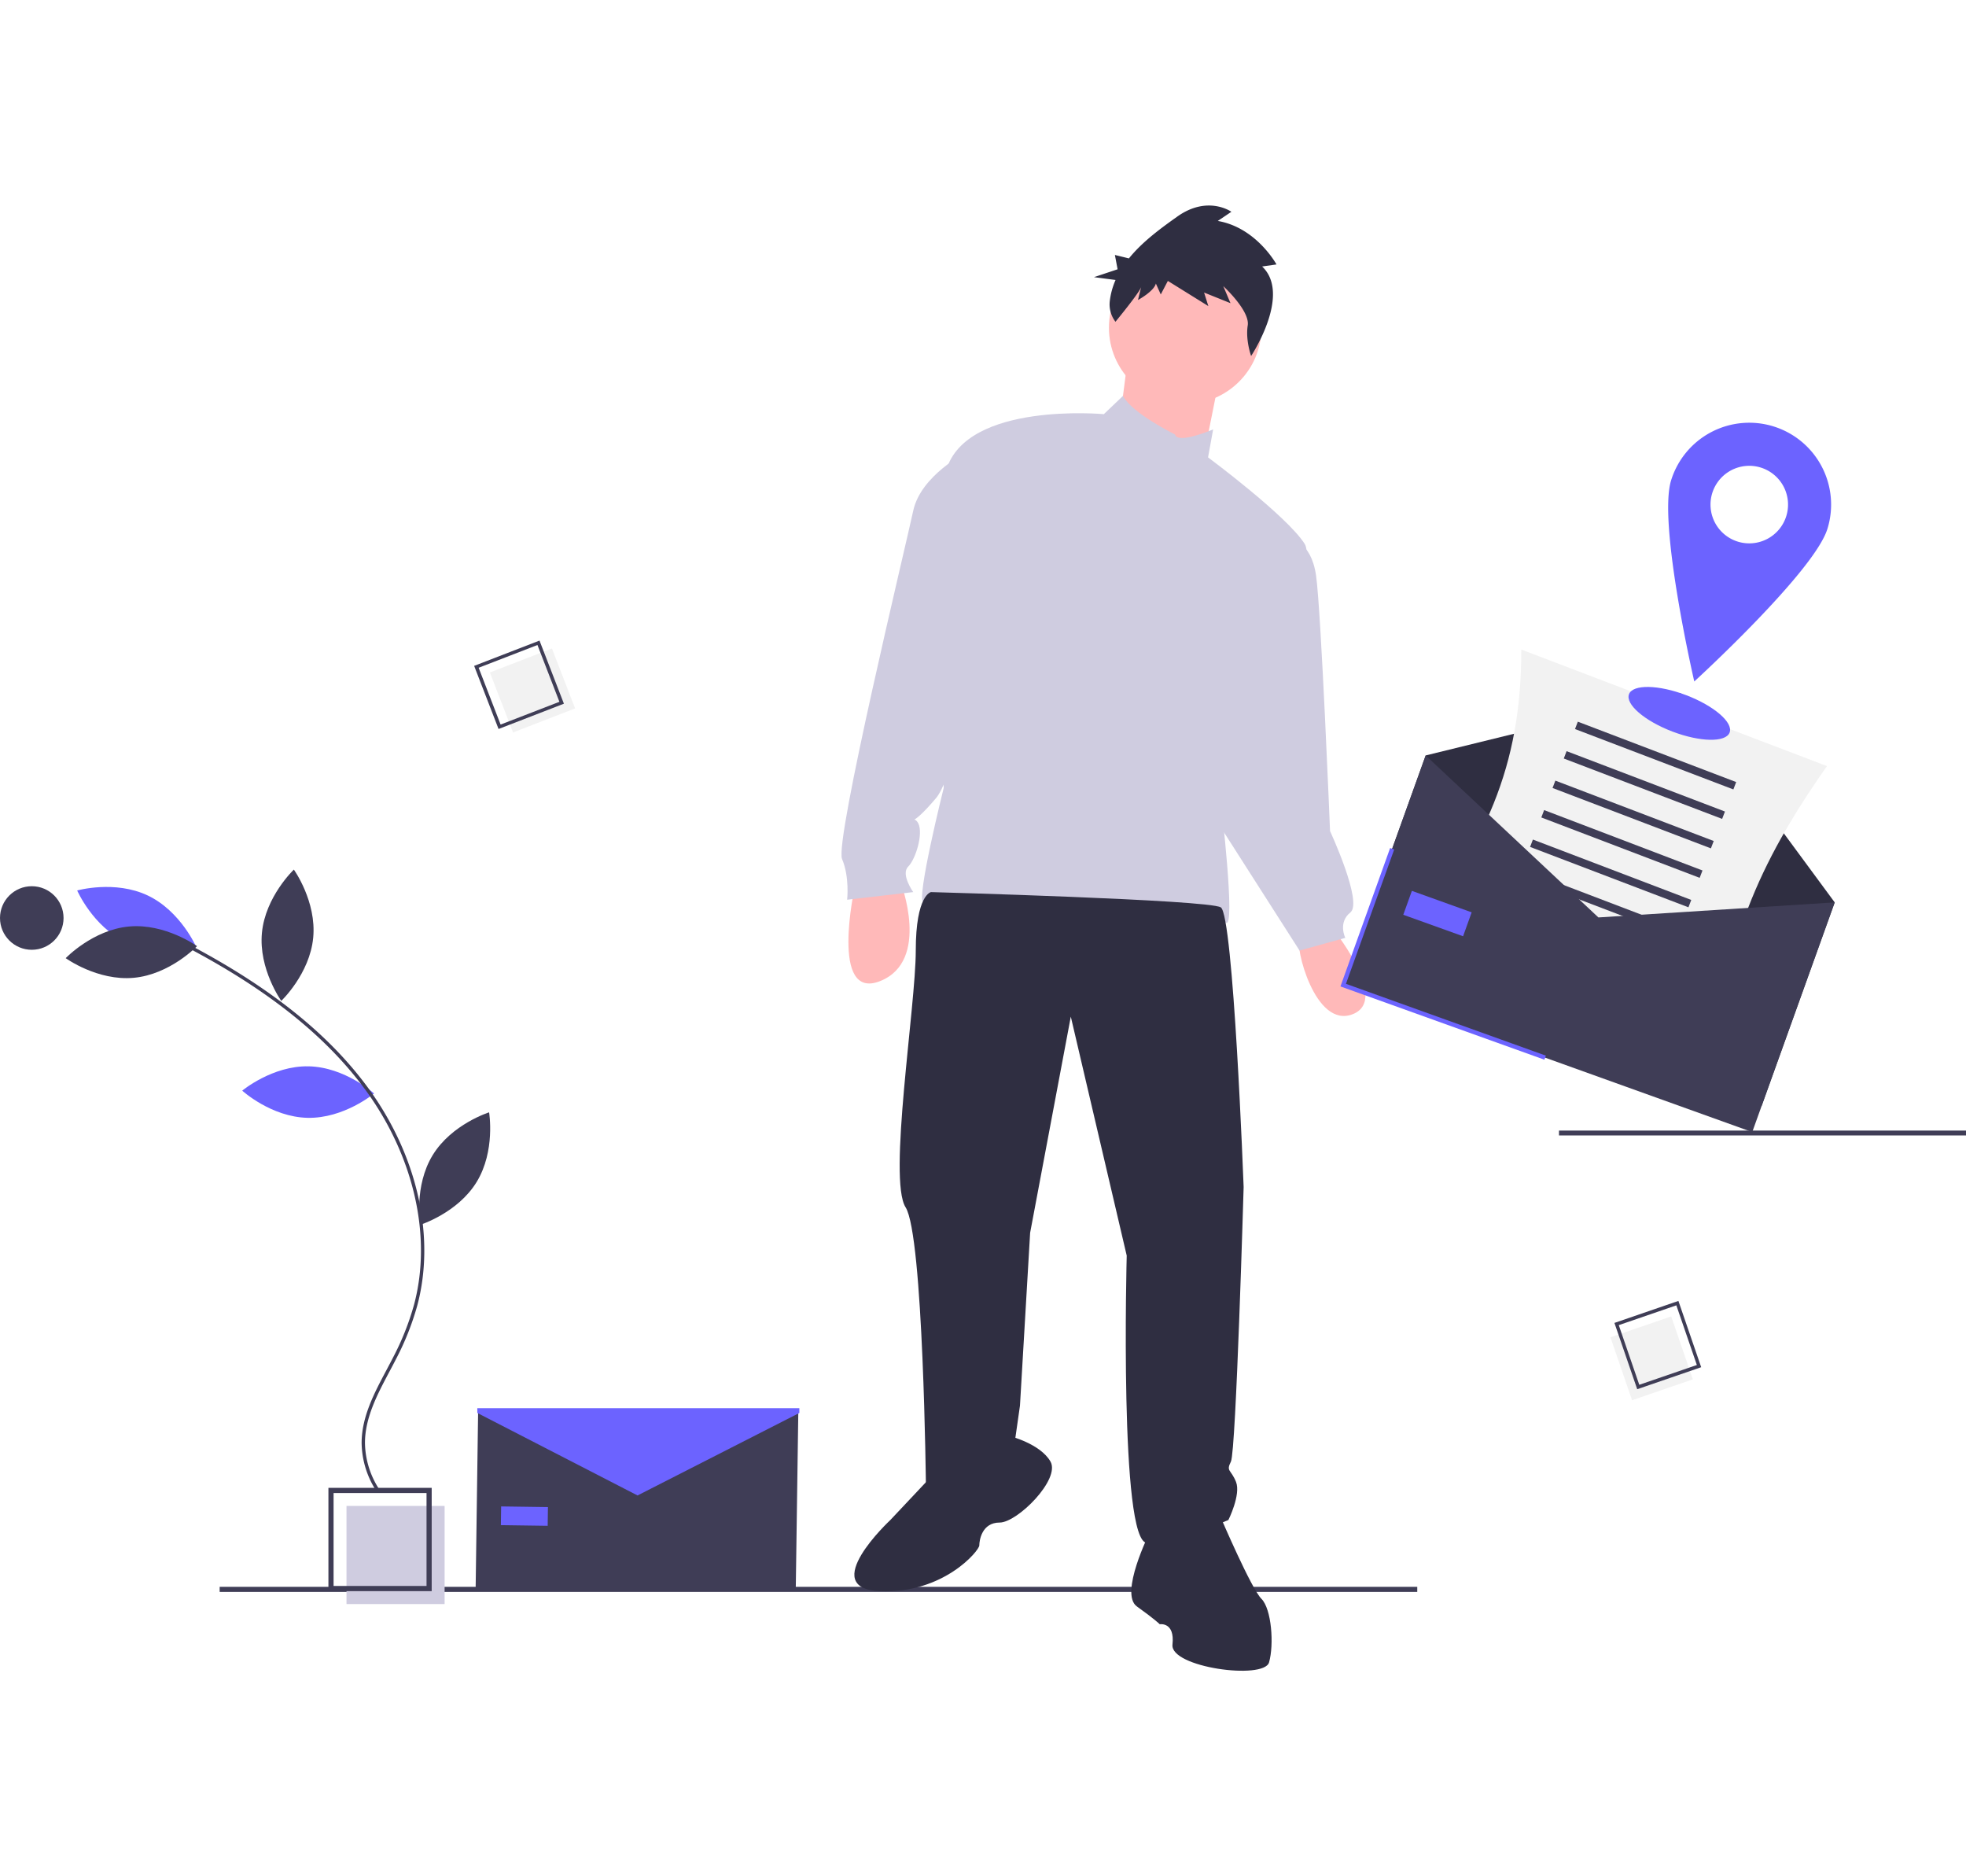 <svg id="e0b35d3b-637f-4cd2-a9fd-b6e76c92ec56" data-name="Layer 1" xmlns="http://www.w3.org/2000/svg" width="712.921" height="680.228" viewBox="0 0 912.921 680.228"><title>delivery_address</title><rect x="102.002" y="641.27" width="556.108" height="2.361" fill="#3f3d56"/><path d="M540.457,426.261s-11.802,53.109,11.802,43.667,9.442-46.028,9.442-46.028Z" transform="translate(-143.54 -109.886)" fill="#ffb9b9"/><path d="M761.154,443.964s28.325,34.226,10.622,41.307-27.145-31.865-24.784-35.406S761.154,443.964,761.154,443.964Z" transform="translate(-143.54 -109.886)" fill="#ffb9b9"/><circle cx="550.343" cy="56.731" r="35.406" fill="#ffb9b9"/><polygon points="523.789 70.304 519.068 106.89 558.014 121.052 566.276 79.745 523.789 70.304" fill="#ffb9b9"/><path d="M689.162,216.186s-20.007-9.877-24.166-17.921l-8.88,8.479s-63.731-5.901-73.172,25.964-1.18,147.525-1.18,147.525-12.982,51.929-9.442,53.109,47.208,22.424,108.578,10.622c0,0,27.145-4.721,31.865-1.18s-2.36-56.65-2.36-56.65,47.208-106.218,38.947-119.2-44.848-40.127-44.848-40.127l2.36-12.982S690.342,220.906,689.162,216.186Z" transform="translate(-143.54 -109.886)" fill="#cfcce0"/><path d="M592.385,224.447s-21.244,10.622-24.784,27.145S531.015,405.018,534.556,413.279,536.916,432.162,536.916,432.162l30.685-3.541s-5.901-8.261-2.36-11.802,7.081-15.343,4.721-20.063-4.721,3.541,8.261-11.802S620.71,229.168,592.385,224.447Z" transform="translate(-143.54 -109.886)" fill="#cfcce0"/><path d="M742.271,264.574s10.032.59,12.392,17.113,6.491,118.61,6.491,118.61,15.343,33.046,9.442,37.766-2.36,11.802-2.36,11.802l-21.244,5.901-46.028-71.992Z" transform="translate(-143.54 -109.886)" fill="#cfcce0"/><path d="M575.863,428.622s-7.081,1.18-7.081,27.145-12.982,106.218-4.721,119.2,9.442,129.822,9.442,129.822,22.424,9.442,41.307-21.244l2.36-16.523,4.721-80.254,18.883-100.317L666.738,597.39s-3.541,133.363,9.442,133.363,37.766-10.622,37.766-10.622,5.901-11.802,3.541-17.703-4.721-4.721-2.36-9.442,5.901-127.462,5.901-127.462-4.721-126.281-10.622-129.822S575.863,428.622,575.863,428.622Z" transform="translate(-143.54 -109.886)" fill="#2f2e41"/><path d="M575.863,700.068l-18.883,20.063s-34.226,31.865-4.721,33.046,46.028-18.883,46.028-21.244,1.18-10.622,9.442-10.622,28.325-20.063,23.604-28.325-18.883-11.802-18.883-11.802Z" transform="translate(-143.54 -109.886)" fill="#2f2e41"/><path d="M677.36,726.032s-14.162,28.325-5.901,34.226,10.622,8.261,10.622,8.261,7.081-1.18,5.901,9.442,42.487,16.523,44.848,8.261,1.18-24.784-3.541-29.505-18.883-37.766-18.883-37.766S695.063,701.248,677.36,726.032Z" transform="translate(-143.54 -109.886)" fill="#2f2e41"/><path d="M729.616,138.187l6.67-.947s-9.285-17.09-27.256-20.193l6.308-4.258s-10.962-7.834-25.129,2.236c-7.447,5.293-16.094,11.542-22.454,19.406l-6.506-1.59,1.254,6.643-10.965,3.656L661.555,144.45a34.395,34.395,0,0,0-2.688,9.853,13.21,13.21,0,0,0,2.647,9.543h0s11.346-13.754,11.94-16.187l-1.486,6.081s7.413-3.988,8.304-7.636l2.274,5.066,3.292-6.284L704.638,156.569l-1.976-6.282,12.257,4.929-3.336-7.903s12.428,11.414,11.346,18.238c-1.082,6.824,1.572,14.189,1.572,14.189S743.403,151.222,729.616,138.187Z" transform="translate(-143.54 -109.886)" fill="#2f2e41"/><rect x="723.921" y="429.45" width="189" height="2.262" fill="#3f3d56"/><rect x="160.896" y="603.708" width="45.558" height="45.558" fill="#cfcce0"/><path d="M344,753.158H296.044V705.202h47.956Zm-45.558-2.398H341.602V707.6H298.442Z" transform="translate(-143.54 -109.886)" fill="#3f3d56"/><rect x="375.348" y="320.092" width="30.913" height="29.842" transform="translate(-238.073 53.638) rotate(-21.144)" fill="#f2f2f2"/><path d="M405.393,341.159l-30.349,11.738-11.331-29.298L394.061,311.861Zm-29.398,9.686,27.314-10.564-10.198-26.368-27.314,10.564Z" transform="translate(-143.54 -109.886)" fill="#3f3d56"/><rect x="895.028" y="630.141" width="30.913" height="29.842" transform="translate(1080.944 -535.567) rotate(71.027)" fill="#f2f2f2"/><path d="M903.789,659.407,893.21,628.635l29.706-10.213,10.579,30.772Zm-8.565-29.744,9.521,27.695,26.736-9.192-9.521-27.695Z" transform="translate(-143.54 -109.886)" fill="#3f3d56"/><path d="M286.88,509.508c16.904.363,30.35,12.612,30.35,12.612s-13.96,11.662-30.863,11.299S256.017,520.807,256.017,520.807,269.977,509.145,286.88,509.508Z" transform="translate(-143.54 -109.886)" fill="#6c63ff"/><path d="M201.897,451.807c15.272,7.255,32.783,2.335,32.783,2.335s-7.249-16.683-22.52-23.938-32.783-2.335-32.783-2.335S186.626,444.552,201.897,451.807Z" transform="translate(-143.54 -109.886)" fill="#6c63ff"/><path d="M203.45,444.597c16.837-1.539,31.575,9.123,31.575,9.123s-12.561,13.156-29.398,14.695-31.575-9.123-31.575-9.123S186.613,446.136,203.45,444.597Z" transform="translate(-143.54 -109.886)" fill="#3f3d56"/><path d="M265.17,447.512c-1.614,16.83,8.982,31.615,8.982,31.615s13.212-12.502,14.826-29.332-8.982-31.615-8.982-31.615S266.784,430.682,265.17,447.512Z" transform="translate(-143.54 -109.886)" fill="#3f3d56"/><path d="M344.466,550.732c-8.831,14.418-5.793,32.352-5.793,32.352s17.357-5.442,26.188-19.859,5.793-32.352,5.793-32.352S353.297,536.314,344.466,550.732Z" transform="translate(-143.54 -109.886)" fill="#3f3d56"/><path d="M318.845,707.49l1.287-.87a40.321,40.321,0,0,1-7.116-22.361c.036-11.694,5.78-22.51,11.335-32.97,1.031-1.942,2.059-3.877,3.047-5.811a126.848,126.848,0,0,0,9.866-24.768c8.616-32.02.133-69.797-22.692-101.055-18.107-24.796-45.099-46.479-82.518-66.288l-.727,1.373c37.206,19.696,64.025,41.23,81.99,65.832,22.551,30.881,30.942,68.165,22.446,99.735a125.341,125.341,0,0,1-9.749,24.465c-.986,1.927-2.009,3.855-3.037,5.789-5.643,10.627-11.479,21.615-11.516,33.694A41.888,41.888,0,0,0,318.845,707.49Z" transform="translate(-143.54 -109.886)" fill="#3f3d56"/><circle cx="14.756" cy="330.767" r="14.756" fill="#3f3d56"/><polygon points="818.044 417.926 628.109 349.709 662.018 255.296 780.281 226.293 851.954 323.514 818.044 417.926" fill="#2f2e41"/><path d="M938.575,509.09,796.635,454.984c36.848-49.357,53.325-84.173,53.337-138.959L991.912,370.131C958.937,416.972,945.147,452.185,938.575,509.09Z" transform="translate(-143.54 -109.886)" fill="#f2f2f2"/><rect x="872.979" y="363.4" width="78.696" height="3.66" transform="translate(46.39 -410.896) rotate(20.867)" fill="#3f3d56"/><rect x="867.764" y="377.081" width="78.696" height="3.66" transform="translate(50.921 -408.141) rotate(20.867)" fill="#3f3d56"/><rect x="862.549" y="390.762" width="78.696" height="3.66" transform="translate(55.452 -405.386) rotate(20.867)" fill="#3f3d56"/><rect x="857.334" y="404.442" width="78.696" height="3.66" transform="translate(59.983 -402.631) rotate(20.867)" fill="#3f3d56"/><rect x="852.119" y="418.123" width="78.696" height="3.66" transform="translate(64.514 -399.876) rotate(20.867)" fill="#3f3d56"/><rect x="846.904" y="431.804" width="78.696" height="3.66" transform="translate(69.045 -397.122) rotate(20.867)" fill="#3f3d56"/><rect x="841.689" y="445.485" width="78.696" height="3.66" transform="translate(73.576 -394.367) rotate(20.867)" fill="#3f3d56"/><rect x="836.473" y="459.166" width="78.696" height="3.66" transform="translate(78.107 -391.612) rotate(20.867)" fill="#3f3d56"/><polygon points="813.656 430.144 623.721 361.927 662.018 255.296 742.226 330.502 851.954 323.514 813.656 430.144" fill="#3f3d56"/><polygon points="717.148 396.545 622.442 362.53 645.518 298.277 647.401 298.953 625.001 361.323 717.824 394.662 717.148 396.545" fill="#6c63ff"/><rect x="796.39" y="432.766" width="29.505" height="11.802" transform="matrix(0.941, 0.338, -0.338, 0.941, 52.484, -358.249)" fill="#6c63ff"/><polygon points="369.521 642.111 220.865 642.032 222.032 558.576 295.91 591.781 370.688 560.655 369.521 642.111" fill="#3f3d56"/><rect x="376.179" y="713.977" width="21.736" height="8.694" transform="translate(-133.458 -115.228) rotate(0.801)" fill="#6c63ff"/><polygon points="371.185 560.541 296.045 598.848 221.641 560.541 221.641 558.331 371.185 558.331 371.185 560.541" fill="#6c63ff"/><ellipse cx="923.327" cy="345.645" rx="9.03" ry="25" transform="translate(127.93 975.411) rotate(-69.133)" fill="#6c63ff"/><path d="M967.105,212.439a38,38,0,0,0-47.569,25.003c-6.231,20.04,10.751,93.405,10.751,93.405s55.59-50.798,61.822-70.839A38,38,0,0,0,967.105,212.439ZM950.477,265.913a18,18,0,1,1,22.533-11.844A18,18,0,0,1,950.477,265.913Z" transform="translate(-143.54 -109.886)" fill="#6c63ff"/></svg>